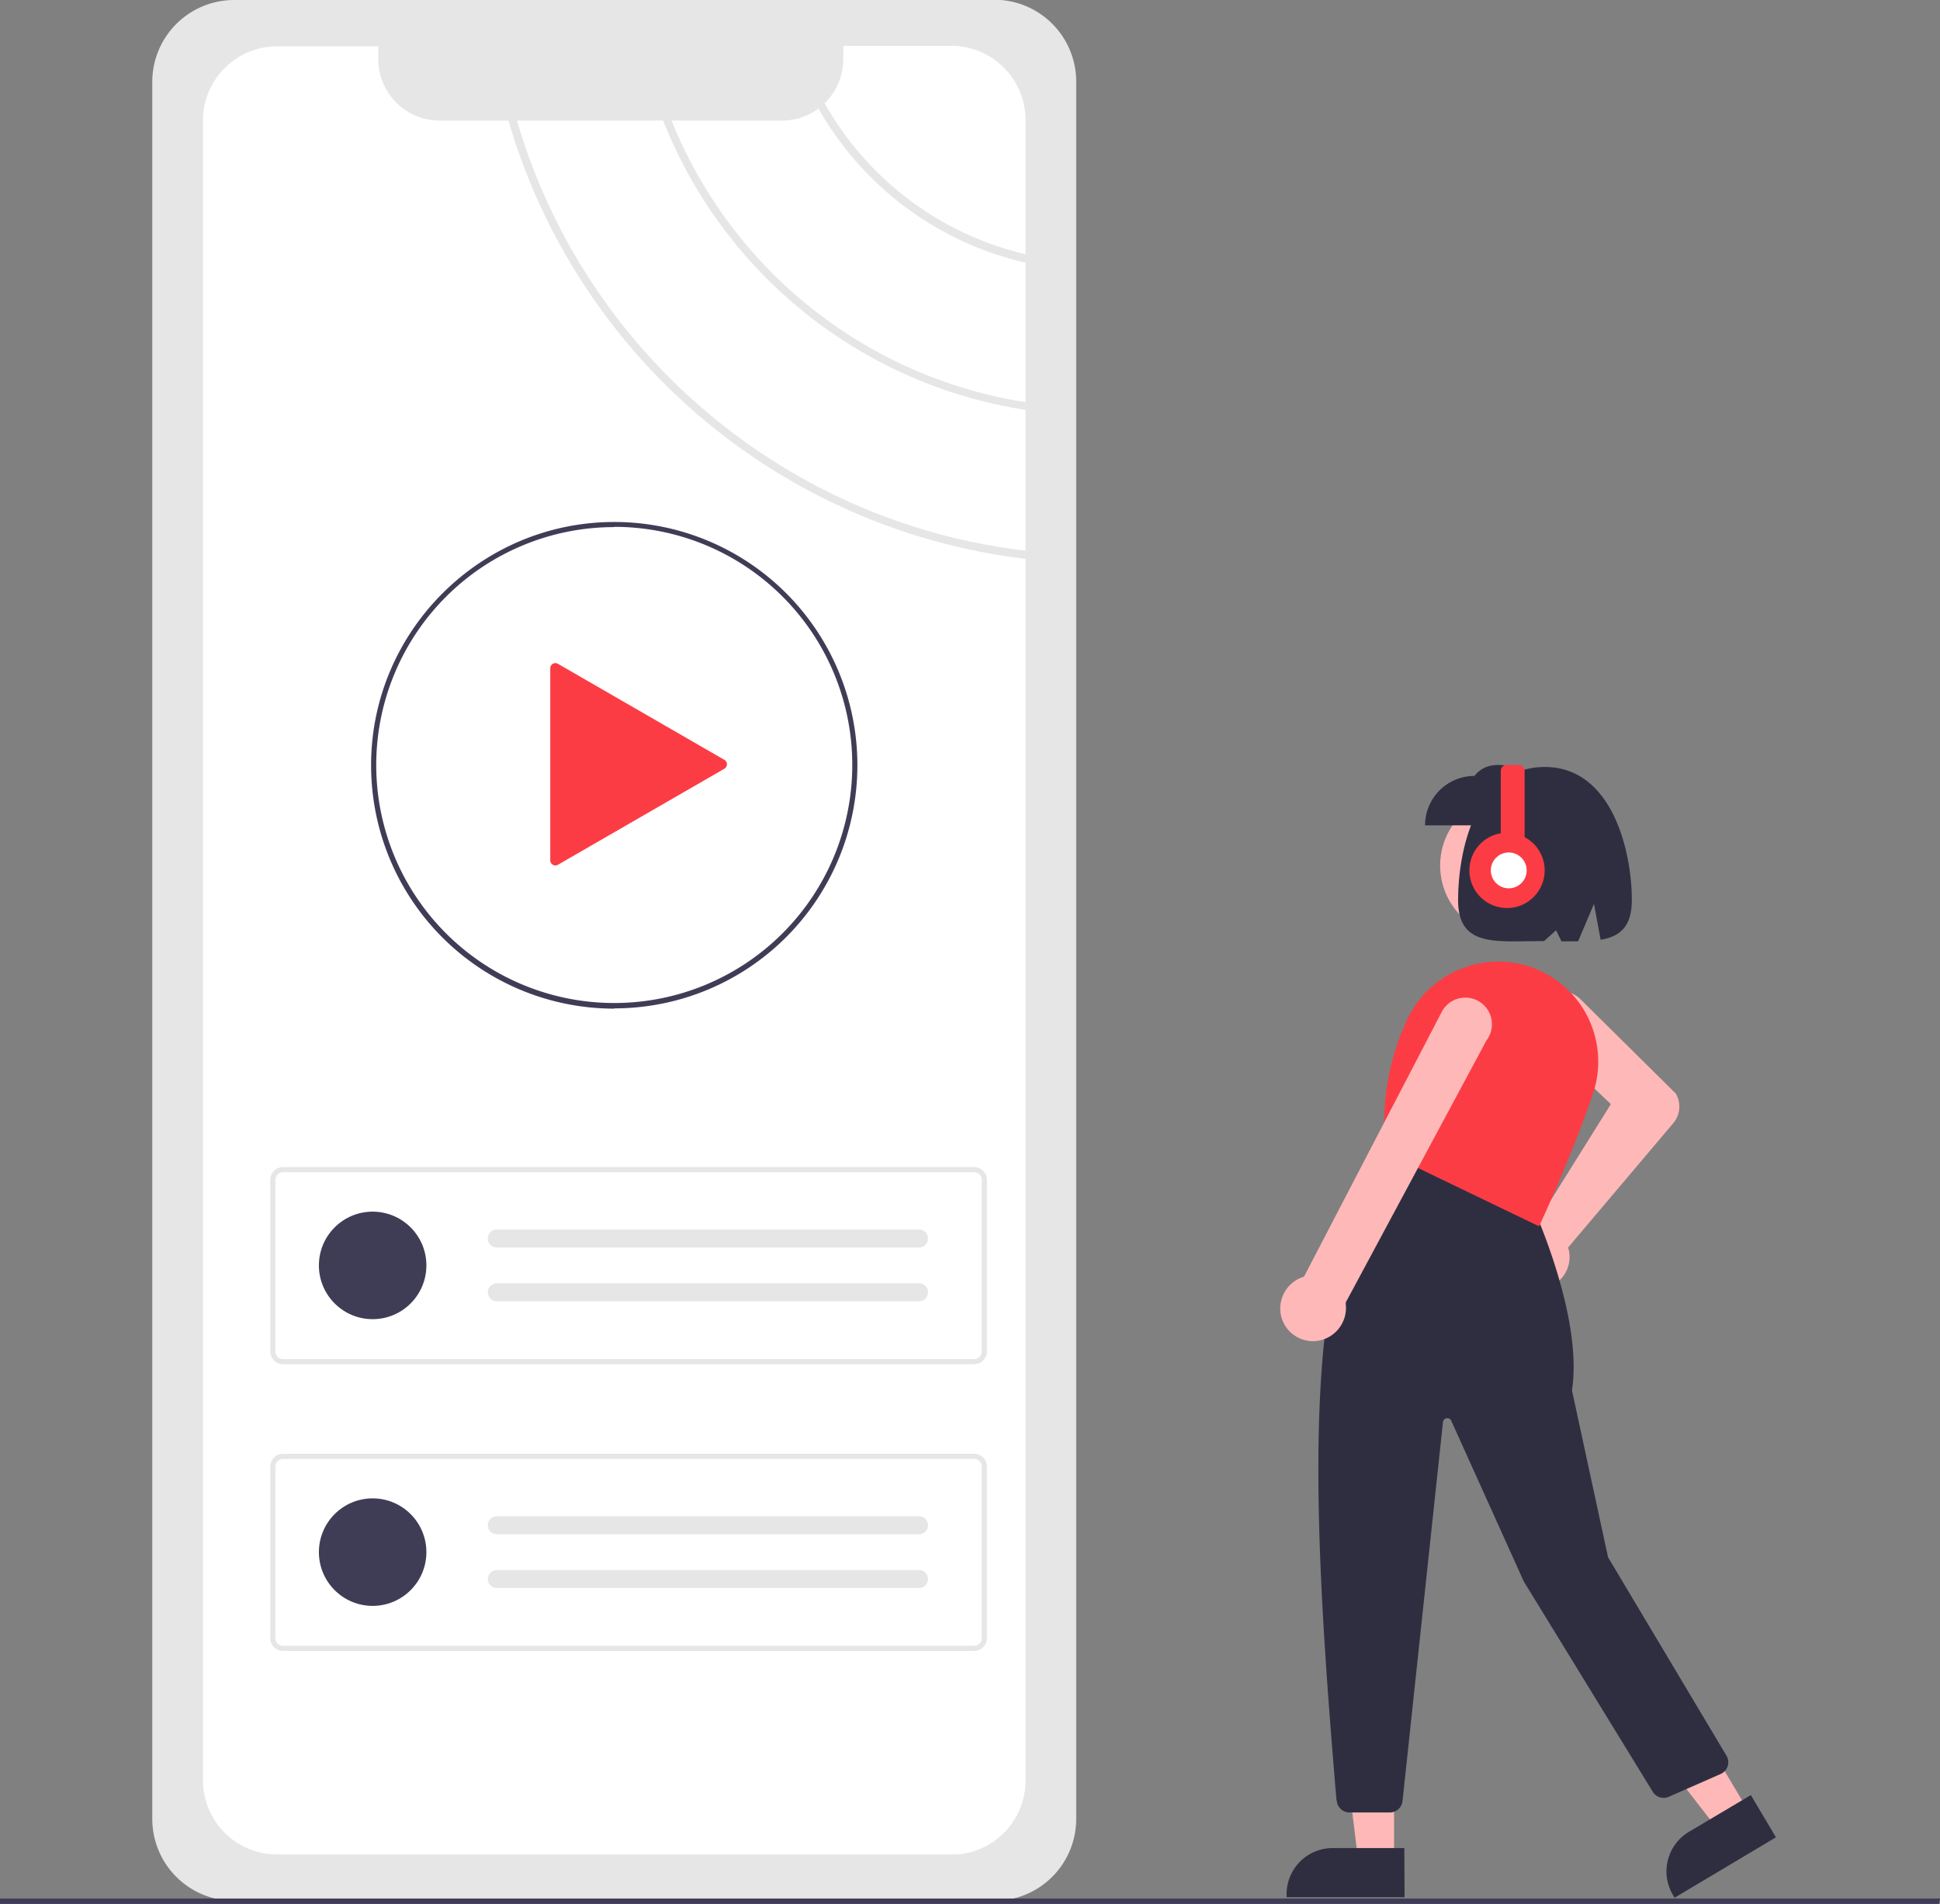 <svg xmlns="http://www.w3.org/2000/svg" viewBox="0 0 758 743.7"><rect x="0" y="0" width="758" height="743.7" fill="#808080" stroke="none"/><g data-name="Group 4" transform="translate(-221 -78)"><path data-name="Path 31" d="M312.5 78a32 32 0 0 0-32 32v678.5a32 32 0 0 0 32 32h297a32 32 0 0 0 32-32V109.9a32 32 0 0 0-32-32Z" fill="#e6e6e6"/><path data-name="Path 32" d="M621.7 235v-54.4a125 125 0 0 1-80.9-60.2 24 24 0 0 1-14.2 4.7h-43.2a179 179 0 0 0 138.3 110" fill="#fff"/><path data-name="Path 33" d="M621.7 177.5v-52.3a29 29 0 0 0-29.2-29.3h-42v5a24 24 0 0 1-7.3 17.4 122 122 0 0 0 78.5 59" fill="#fff"/><path data-name="Path 34" d="M419.8 125.1h-27a24 24 0 0 1-24-24v-5h-39.4a29 29 0 0 0-29.1 29v648.3a29 29 0 0 0 29.1 29h263.2l3.5-.1a29 29 0 0 0 25.6-29v-477a240 240 0 0 1-202-171.1" fill="#fff"/><path data-name="Path 35" d="M480 125.1h-57c26.2 90 104.6 157 198.7 168v-55a182 182 0 0 1-141.6-113" fill="#fff"/><path data-name="Path 36" d="M601.6 610.9h-270a5 5 0 0 1-5-5v-67a5 5 0 0 1 5-5h270a5 5 0 0 1 5 5v67a5 5 0 0 1-5 5m-270-75a3 3 0 0 0-3 3v67a3 3 0 0 0 3 3h270a3 3 0 0 0 3-3v-67a3 3 0 0 0-3-3Z" fill="#e6e6e6"/><circle data-name="Ellipse 4" cx="21" cy="21" r="21" transform="translate(345.6 551.3)" fill="#3f3d56"/><path data-name="Path 37" d="M415.1 558.3a3.5 3.5 0 0 0 0 7h165a3.5 3.5 0 1 0 0-7Z" fill="#e6e6e6"/><path data-name="Path 38" d="M415.1 579.3a3.5 3.5 0 0 0 0 7h165a3.5 3.5 0 1 0 0-7Z" fill="#e6e6e6"/><path data-name="Path 39" d="M601.6 722.9h-270a5 5 0 0 1-5-5v-67a5 5 0 0 1 5-5h270a5 5 0 0 1 5 5v67a5 5 0 0 1-5 5m-270-75a3 3 0 0 0-3 3v67a3 3 0 0 0 3 3h270a3 3 0 0 0 3-3v-67a3 3 0 0 0-3-3Z" fill="#e6e6e6"/><circle data-name="Ellipse 5" cx="21" cy="21" r="21" transform="translate(345.6 663.3)" fill="#3f3d56"/><path data-name="Path 40" d="M415.1 670.3a3.5 3.5 0 0 0 0 7h165a3.5 3.5 0 1 0 0-7Z" fill="#e6e6e6"/><path data-name="Path 41" d="M415.1 691.3a3.5 3.5 0 0 0 0 7h165a3.5 3.5 0 1 0 0-7Z" fill="#e6e6e6"/><path data-name="Path 42" d="M461 472a95 95 0 0 1-95-95v-.7c.3-52 42.9-94.4 95-94.4a95 95 0 1 1 0 190m0-188a93 93 0 0 0-93 92.4v.5a93 93 0 1 0 93-93" fill="#3f3d56"/><path data-name="Path 43" d="m504 374.8-65-37.5a2 2 0 0 0-3 1.7v75.1a2 2 0 0 0 3 1.7l65-37.5a2 2 0 0 0 0-3.5l-65-37.5a2 2 0 0 0-3 1.7v75.1a2 2 0 0 0 3 1.7l65-37.5a2 2 0 0 0 0-3.5" fill="#fc3c44"/><path data-name="Path 54" d="M978.6 821.7H221v-2.1h758Z" fill="#3f3d56"/><g data-name="Group 1" transform="translate(-869.3 496)"><circle data-name="Ellipse 3" cx="27.9" cy="27.9" r="27.9" transform="translate(1653 -107.8)" fill="#ffb8b8"/><path data-name="Path 21" d="M1679.1 76.8a12.5 12.5 0 0 1 9.5-16.1l1.6-.2 29.5-47.2-26.9-25.6a10.7 10.7 0 1 1 15-15.4l37 36.6h.1a10 10 0 0 1-.7 11.7L1703 69.3l.3 1.2a12.5 12.5 0 0 1-11.2 15h-1a13 13 0 0 1-12-8.7" fill="#ffb8b8"/><path data-name="Path 22" d="M1635 309h-14l-6.6-53.8h20.6Z" fill="#ffb8b8"/><path data-name="Path 23" d="M1639.1 323.1H1593v-1.2a18 18 0 0 1 18-18h28Z" fill="#2f2e41"/><path data-name="Path 24" d="m1773.6 289.7-12 7.1-33.2-42.8 17.7-10.5Z" fill="#ffb8b8"/><path data-name="Path 25" d="m1744.6 323.3-.6-1a18 18 0 0 1 6.3-24.8l24.1-14.3 9.8 16.5Z" fill="#2f2e41"/><path data-name="Path 26" d="M1612.5 285.3c-9.3-110-14.9-212.2 19.3-253.8l.2-.4 57.5 23 .1.2c.2.5 19.3 42.5 14.9 70.8l14.1 65.2 46.2 77.4a5 5 0 0 1-2.3 7.3l-20 8.8a5 5 0 0 1-6.5-2l-50.3-82-28.4-62.9a1.7 1.7 0 0 0-3.2.6l-15.8 148a5 5 0 0 1-5 4.5h-15.7a5 5 0 0 1-5-4.7" fill="#2f2e41"/><path data-name="Path 27" d="m1632 32.3-.3-.1v-.3a97 97 0 0 1 7.5-49.6 39.4 39.4 0 0 1 45.7-23.6A39 39 0 0 1 1710-22a39 39 0 0 1 2.7 31.2c-9 26.3-20.7 51-20.8 51.3l-.3.5Z" fill="#fc3c44"/><path data-name="Path 28" d="M1590.6 94.6a13 13 0 0 1 9.2-13.9l53.7-103.2a10.4 10.4 0 1 1 17.6 10.9l-55 102.4.1 1.9a13 13 0 0 1-13 13.2 13 13 0 0 1-9.9-4.8 13 13 0 0 1-2.7-6.5" fill="#ffb8b8"/><path data-name="Path 29" d="M1647.1-95.6h44.3v-19.3c-9.7-4-19.3-7.2-25 0a19.3 19.3 0 0 0-19.3 19.3" fill="#2f2e41"/><path data-name="Path 30" d="M1693.9-118.4c26.5 0 34 33.3 34 52 0 10.5-4.8 14.3-12.2 15.5l-2.6-14-6.2 14.6h-6.5l-2.1-4.3-4.7 4.2c-18.6 0-33.6 2.7-33.6-16s6.5-52 34-52" fill="#2f2e41"/></g><g data-name="Group 2" transform="translate(684 38)"><path data-name="Path 53" d="M132.7 367v-25.8a2.3 2.3 0 0 0-2.3-2.4h-4.7a2.3 2.3 0 0 0-2.3 2.4v24.3a14.7 14.7 0 1 0 9.3 1.5" fill="#fc3c44"/><circle data-name="Ellipse 8" cx="7" cy="7" r="7" transform="translate(119.5 373)" fill="#fff"/></g></g></svg>